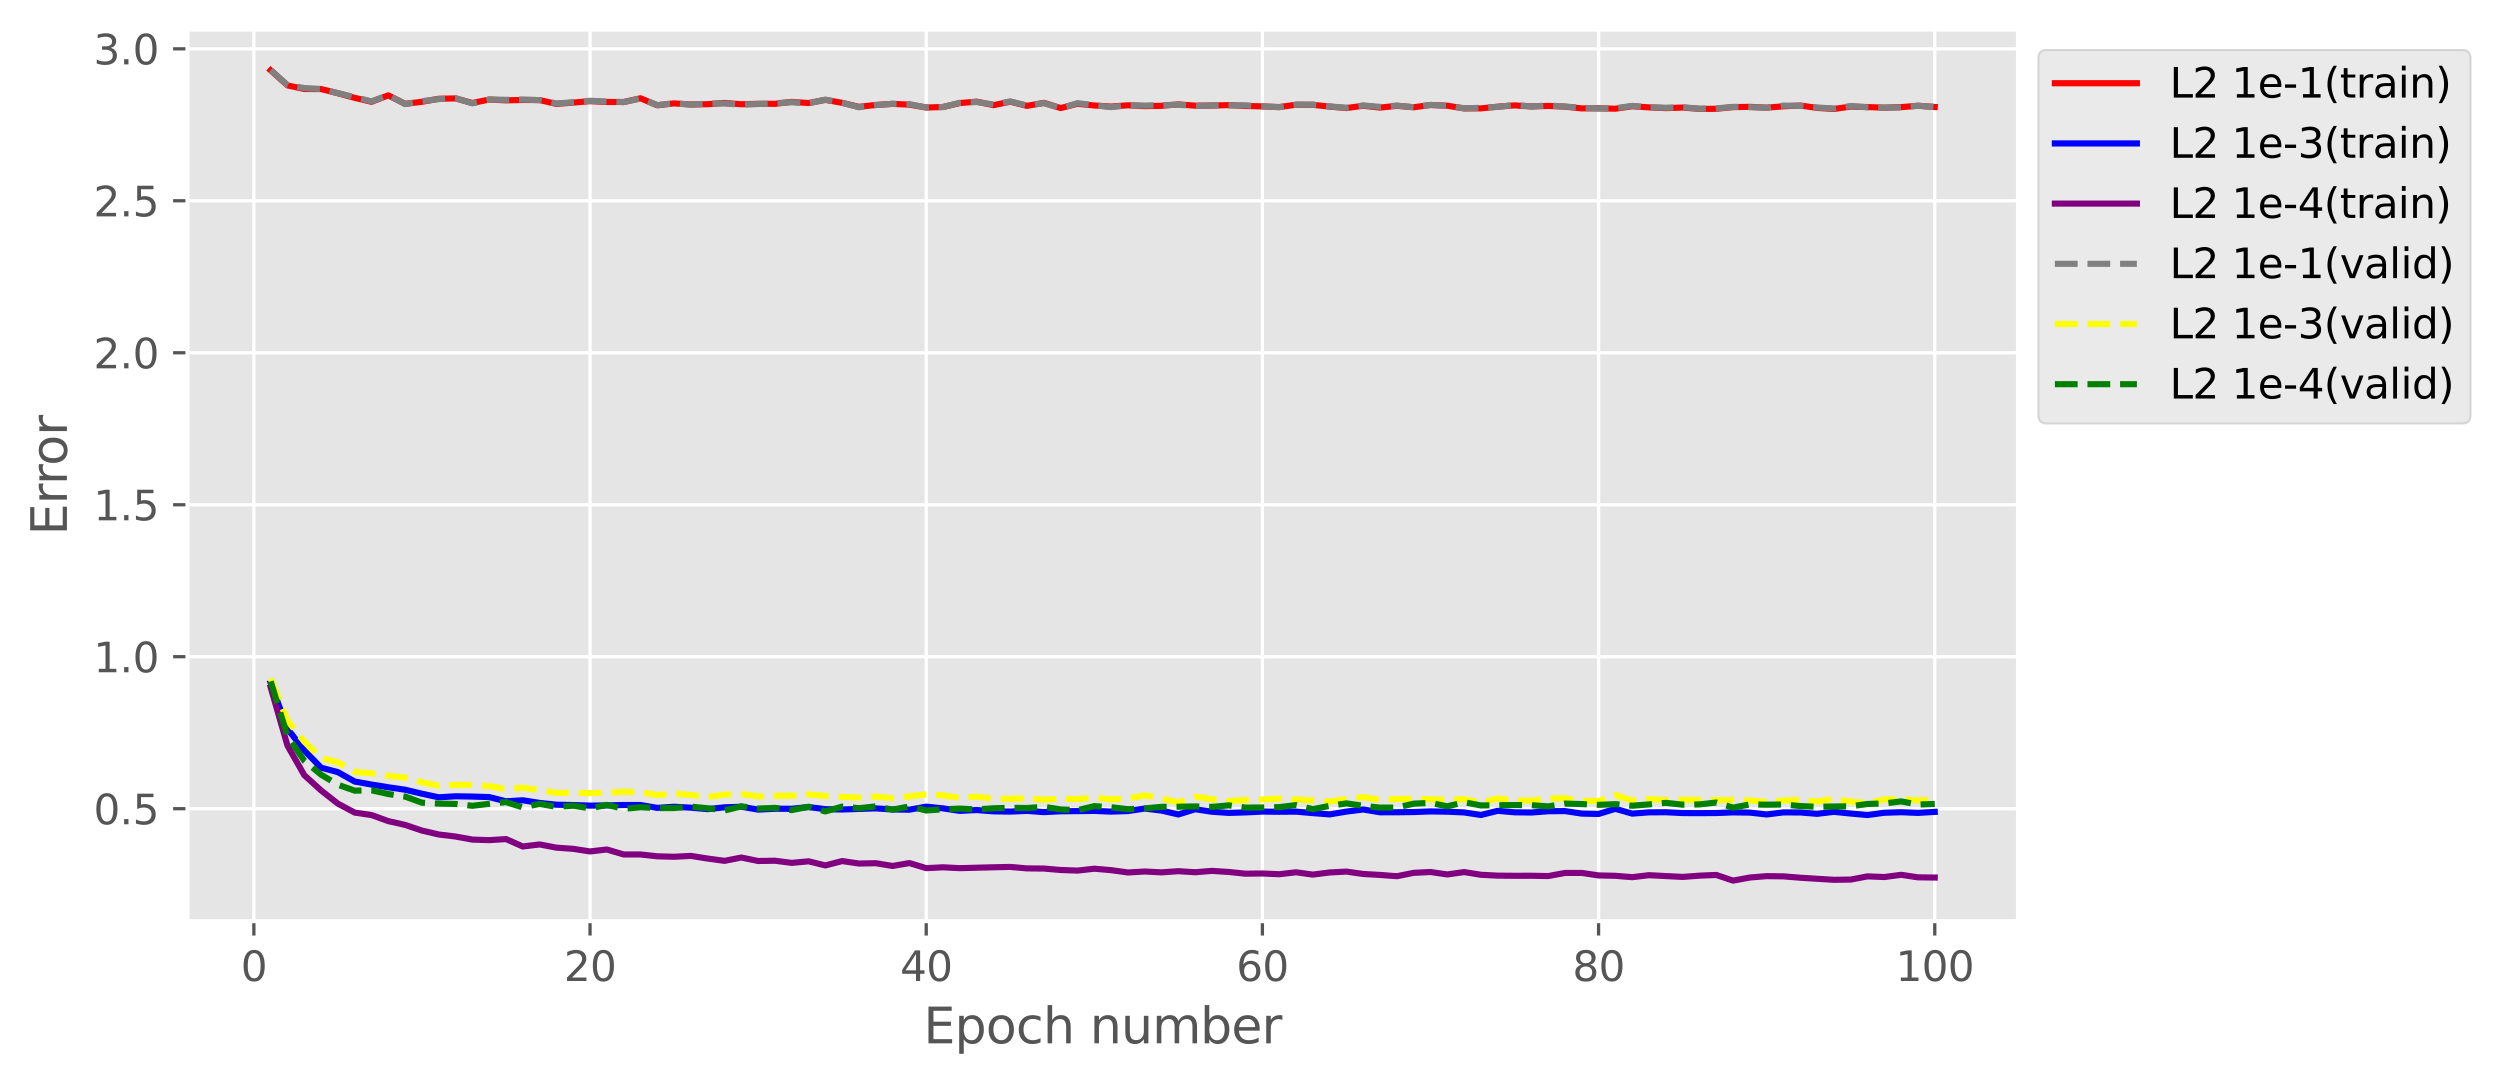 <?xml version="1.0" encoding="utf-8" standalone="no"?>
<!DOCTYPE svg PUBLIC "-//W3C//DTD SVG 1.1//EN"
  "http://www.w3.org/Graphics/SVG/1.1/DTD/svg11.dtd">
<svg height="264.132pt" version="1.1" viewBox="0 0 609.67 264.132" width="609.67pt" xmlns="http://www.w3.org/2000/svg" xmlns:xlink="http://www.w3.org/1999/xlink">
 <defs>
  <style type="text/css">*{stroke-linecap:butt;stroke-linejoin:round;}</style>
 </defs>
 <g id="figure_1">
  <g id="patch_1">
   <path d="M 0 264.132 
L 609.67 264.132 
L 609.67 0 
L 0 0 
z
" style="fill:#ffffff;"/>
  </g>
  <g id="axes_1">
   <g id="patch_2">
    <path d="M 45.717 224.64 
L 492.117 224.64 
L 492.117 7.2 
L 45.717 7.2 
z
" style="fill:#e5e5e5;"/>
   </g>
   <g id="matplotlib.axis_1">
    <g id="xtick_1">
     <g id="line2d_1">
      <path clip-path="url(#p7e1532735e)" d="M 61.909 224.64 
L 61.909 7.2 
" style="fill:none;stroke:#ffffff;stroke-linecap:square;stroke-width:0.8;"/>
     </g>
     <g id="line2d_2">
      <defs>
       <path d="M 0 0 
L 0 3.5 
" id="m0700eea926" style="stroke:#555555;stroke-width:0.8;"/>
      </defs>
      <g>
       <use style="fill:#555555;stroke:#555555;stroke-width:0.8;" x="61.909" xlink:href="#m0700eea926" y="224.64"/>
      </g>
     </g>
     <g id="text_1">
      <!-- 0 -->
      <g style="fill:#555555;" transform="translate(58.727 239.238)scale(0.1 -0.1)">
       <defs>
        <path d="M 2034 4250 
Q 1547 4250 1301 3770 
Q 1056 3291 1056 2328 
Q 1056 1369 1301 889 
Q 1547 409 2034 409 
Q 2525 409 2770 889 
Q 3016 1369 3016 2328 
Q 3016 3291 2770 3770 
Q 2525 4250 2034 4250 
z
M 2034 4750 
Q 2819 4750 3233 4129 
Q 3647 3509 3647 2328 
Q 3647 1150 3233 529 
Q 2819 -91 2034 -91 
Q 1250 -91 836 529 
Q 422 1150 422 2328 
Q 422 3509 836 4129 
Q 1250 4750 2034 4750 
z
" id="DejaVuSans-30" transform="scale(0.016)"/>
       </defs>
       <use xlink:href="#DejaVuSans-30"/>
      </g>
     </g>
    </g>
    <g id="xtick_2">
     <g id="line2d_3">
      <path clip-path="url(#p7e1532735e)" d="M 143.892 224.64 
L 143.892 7.2 
" style="fill:none;stroke:#ffffff;stroke-linecap:square;stroke-width:0.8;"/>
     </g>
     <g id="line2d_4">
      <g>
       <use style="fill:#555555;stroke:#555555;stroke-width:0.8;" x="143.892" xlink:href="#m0700eea926" y="224.64"/>
      </g>
     </g>
     <g id="text_2">
      <!-- 20 -->
      <g style="fill:#555555;" transform="translate(137.53 239.238)scale(0.1 -0.1)">
       <defs>
        <path d="M 1228 531 
L 3431 531 
L 3431 0 
L 469 0 
L 469 531 
Q 828 903 1448 1529 
Q 2069 2156 2228 2338 
Q 2531 2678 2651 2914 
Q 2772 3150 2772 3378 
Q 2772 3750 2511 3984 
Q 2250 4219 1831 4219 
Q 1534 4219 1204 4116 
Q 875 4013 500 3803 
L 500 4441 
Q 881 4594 1212 4672 
Q 1544 4750 1819 4750 
Q 2544 4750 2975 4387 
Q 3406 4025 3406 3419 
Q 3406 3131 3298 2873 
Q 3191 2616 2906 2266 
Q 2828 2175 2409 1742 
Q 1991 1309 1228 531 
z
" id="DejaVuSans-32" transform="scale(0.016)"/>
       </defs>
       <use xlink:href="#DejaVuSans-32"/>
       <use x="63.623" xlink:href="#DejaVuSans-30"/>
      </g>
     </g>
    </g>
    <g id="xtick_3">
     <g id="line2d_5">
      <path clip-path="url(#p7e1532735e)" d="M 225.876 224.64 
L 225.876 7.2 
" style="fill:none;stroke:#ffffff;stroke-linecap:square;stroke-width:0.8;"/>
     </g>
     <g id="line2d_6">
      <g>
       <use style="fill:#555555;stroke:#555555;stroke-width:0.8;" x="225.876" xlink:href="#m0700eea926" y="224.64"/>
      </g>
     </g>
     <g id="text_3">
      <!-- 40 -->
      <g style="fill:#555555;" transform="translate(219.513 239.238)scale(0.1 -0.1)">
       <defs>
        <path d="M 2419 4116 
L 825 1625 
L 2419 1625 
L 2419 4116 
z
M 2253 4666 
L 3047 4666 
L 3047 1625 
L 3713 1625 
L 3713 1100 
L 3047 1100 
L 3047 0 
L 2419 0 
L 2419 1100 
L 313 1100 
L 313 1709 
L 2253 4666 
z
" id="DejaVuSans-34" transform="scale(0.016)"/>
       </defs>
       <use xlink:href="#DejaVuSans-34"/>
       <use x="63.623" xlink:href="#DejaVuSans-30"/>
      </g>
     </g>
    </g>
    <g id="xtick_4">
     <g id="line2d_7">
      <path clip-path="url(#p7e1532735e)" d="M 307.859 224.64 
L 307.859 7.2 
" style="fill:none;stroke:#ffffff;stroke-linecap:square;stroke-width:0.8;"/>
     </g>
     <g id="line2d_8">
      <g>
       <use style="fill:#555555;stroke:#555555;stroke-width:0.8;" x="307.859" xlink:href="#m0700eea926" y="224.64"/>
      </g>
     </g>
     <g id="text_4">
      <!-- 60 -->
      <g style="fill:#555555;" transform="translate(301.497 239.238)scale(0.1 -0.1)">
       <defs>
        <path d="M 2113 2584 
Q 1688 2584 1439 2293 
Q 1191 2003 1191 1497 
Q 1191 994 1439 701 
Q 1688 409 2113 409 
Q 2538 409 2786 701 
Q 3034 994 3034 1497 
Q 3034 2003 2786 2293 
Q 2538 2584 2113 2584 
z
M 3366 4563 
L 3366 3988 
Q 3128 4100 2886 4159 
Q 2644 4219 2406 4219 
Q 1781 4219 1451 3797 
Q 1122 3375 1075 2522 
Q 1259 2794 1537 2939 
Q 1816 3084 2150 3084 
Q 2853 3084 3261 2657 
Q 3669 2231 3669 1497 
Q 3669 778 3244 343 
Q 2819 -91 2113 -91 
Q 1303 -91 875 529 
Q 447 1150 447 2328 
Q 447 3434 972 4092 
Q 1497 4750 2381 4750 
Q 2619 4750 2861 4703 
Q 3103 4656 3366 4563 
z
" id="DejaVuSans-36" transform="scale(0.016)"/>
       </defs>
       <use xlink:href="#DejaVuSans-36"/>
       <use x="63.623" xlink:href="#DejaVuSans-30"/>
      </g>
     </g>
    </g>
    <g id="xtick_5">
     <g id="line2d_9">
      <path clip-path="url(#p7e1532735e)" d="M 389.842 224.64 
L 389.842 7.2 
" style="fill:none;stroke:#ffffff;stroke-linecap:square;stroke-width:0.8;"/>
     </g>
     <g id="line2d_10">
      <g>
       <use style="fill:#555555;stroke:#555555;stroke-width:0.8;" x="389.842" xlink:href="#m0700eea926" y="224.64"/>
      </g>
     </g>
     <g id="text_5">
      <!-- 80 -->
      <g style="fill:#555555;" transform="translate(383.48 239.238)scale(0.1 -0.1)">
       <defs>
        <path d="M 2034 2216 
Q 1584 2216 1326 1975 
Q 1069 1734 1069 1313 
Q 1069 891 1326 650 
Q 1584 409 2034 409 
Q 2484 409 2743 651 
Q 3003 894 3003 1313 
Q 3003 1734 2745 1975 
Q 2488 2216 2034 2216 
z
M 1403 2484 
Q 997 2584 770 2862 
Q 544 3141 544 3541 
Q 544 4100 942 4425 
Q 1341 4750 2034 4750 
Q 2731 4750 3128 4425 
Q 3525 4100 3525 3541 
Q 3525 3141 3298 2862 
Q 3072 2584 2669 2484 
Q 3125 2378 3379 2068 
Q 3634 1759 3634 1313 
Q 3634 634 3220 271 
Q 2806 -91 2034 -91 
Q 1263 -91 848 271 
Q 434 634 434 1313 
Q 434 1759 690 2068 
Q 947 2378 1403 2484 
z
M 1172 3481 
Q 1172 3119 1398 2916 
Q 1625 2713 2034 2713 
Q 2441 2713 2670 2916 
Q 2900 3119 2900 3481 
Q 2900 3844 2670 4047 
Q 2441 4250 2034 4250 
Q 1625 4250 1398 4047 
Q 1172 3844 1172 3481 
z
" id="DejaVuSans-38" transform="scale(0.016)"/>
       </defs>
       <use xlink:href="#DejaVuSans-38"/>
       <use x="63.623" xlink:href="#DejaVuSans-30"/>
      </g>
     </g>
    </g>
    <g id="xtick_6">
     <g id="line2d_11">
      <path clip-path="url(#p7e1532735e)" d="M 471.826 224.64 
L 471.826 7.2 
" style="fill:none;stroke:#ffffff;stroke-linecap:square;stroke-width:0.8;"/>
     </g>
     <g id="line2d_12">
      <g>
       <use style="fill:#555555;stroke:#555555;stroke-width:0.8;" x="471.826" xlink:href="#m0700eea926" y="224.64"/>
      </g>
     </g>
     <g id="text_6">
      <!-- 100 -->
      <g style="fill:#555555;" transform="translate(462.282 239.238)scale(0.1 -0.1)">
       <defs>
        <path d="M 794 531 
L 1825 531 
L 1825 4091 
L 703 3866 
L 703 4441 
L 1819 4666 
L 2450 4666 
L 2450 531 
L 3481 531 
L 3481 0 
L 794 0 
L 794 531 
z
" id="DejaVuSans-31" transform="scale(0.016)"/>
       </defs>
       <use xlink:href="#DejaVuSans-31"/>
       <use x="63.623" xlink:href="#DejaVuSans-30"/>
       <use x="127.246" xlink:href="#DejaVuSans-30"/>
      </g>
     </g>
    </g>
    <g id="text_7">
     <!-- Epoch number -->
     <g style="fill:#555555;" transform="translate(225.22 254.436)scale(0.12 -0.12)">
      <defs>
       <path d="M 628 4666 
L 3578 4666 
L 3578 4134 
L 1259 4134 
L 1259 2753 
L 3481 2753 
L 3481 2222 
L 1259 2222 
L 1259 531 
L 3634 531 
L 3634 0 
L 628 0 
L 628 4666 
z
" id="DejaVuSans-45" transform="scale(0.016)"/>
       <path d="M 1159 525 
L 1159 -1331 
L 581 -1331 
L 581 3500 
L 1159 3500 
L 1159 2969 
Q 1341 3281 1617 3432 
Q 1894 3584 2278 3584 
Q 2916 3584 3314 3078 
Q 3713 2572 3713 1747 
Q 3713 922 3314 415 
Q 2916 -91 2278 -91 
Q 1894 -91 1617 61 
Q 1341 213 1159 525 
z
M 3116 1747 
Q 3116 2381 2855 2742 
Q 2594 3103 2138 3103 
Q 1681 3103 1420 2742 
Q 1159 2381 1159 1747 
Q 1159 1113 1420 752 
Q 1681 391 2138 391 
Q 2594 391 2855 752 
Q 3116 1113 3116 1747 
z
" id="DejaVuSans-70" transform="scale(0.016)"/>
       <path d="M 1959 3097 
Q 1497 3097 1228 2736 
Q 959 2375 959 1747 
Q 959 1119 1226 758 
Q 1494 397 1959 397 
Q 2419 397 2687 759 
Q 2956 1122 2956 1747 
Q 2956 2369 2687 2733 
Q 2419 3097 1959 3097 
z
M 1959 3584 
Q 2709 3584 3137 3096 
Q 3566 2609 3566 1747 
Q 3566 888 3137 398 
Q 2709 -91 1959 -91 
Q 1206 -91 779 398 
Q 353 888 353 1747 
Q 353 2609 779 3096 
Q 1206 3584 1959 3584 
z
" id="DejaVuSans-6f" transform="scale(0.016)"/>
       <path d="M 3122 3366 
L 3122 2828 
Q 2878 2963 2633 3030 
Q 2388 3097 2138 3097 
Q 1578 3097 1268 2742 
Q 959 2388 959 1747 
Q 959 1106 1268 751 
Q 1578 397 2138 397 
Q 2388 397 2633 464 
Q 2878 531 3122 666 
L 3122 134 
Q 2881 22 2623 -34 
Q 2366 -91 2075 -91 
Q 1284 -91 818 406 
Q 353 903 353 1747 
Q 353 2603 823 3093 
Q 1294 3584 2113 3584 
Q 2378 3584 2631 3529 
Q 2884 3475 3122 3366 
z
" id="DejaVuSans-63" transform="scale(0.016)"/>
       <path d="M 3513 2113 
L 3513 0 
L 2938 0 
L 2938 2094 
Q 2938 2591 2744 2837 
Q 2550 3084 2163 3084 
Q 1697 3084 1428 2787 
Q 1159 2491 1159 1978 
L 1159 0 
L 581 0 
L 581 4863 
L 1159 4863 
L 1159 2956 
Q 1366 3272 1645 3428 
Q 1925 3584 2291 3584 
Q 2894 3584 3203 3211 
Q 3513 2838 3513 2113 
z
" id="DejaVuSans-68" transform="scale(0.016)"/>
       <path id="DejaVuSans-20" transform="scale(0.016)"/>
       <path d="M 3513 2113 
L 3513 0 
L 2938 0 
L 2938 2094 
Q 2938 2591 2744 2837 
Q 2550 3084 2163 3084 
Q 1697 3084 1428 2787 
Q 1159 2491 1159 1978 
L 1159 0 
L 581 0 
L 581 3500 
L 1159 3500 
L 1159 2956 
Q 1366 3272 1645 3428 
Q 1925 3584 2291 3584 
Q 2894 3584 3203 3211 
Q 3513 2838 3513 2113 
z
" id="DejaVuSans-6e" transform="scale(0.016)"/>
       <path d="M 544 1381 
L 544 3500 
L 1119 3500 
L 1119 1403 
Q 1119 906 1312 657 
Q 1506 409 1894 409 
Q 2359 409 2629 706 
Q 2900 1003 2900 1516 
L 2900 3500 
L 3475 3500 
L 3475 0 
L 2900 0 
L 2900 538 
Q 2691 219 2414 64 
Q 2138 -91 1772 -91 
Q 1169 -91 856 284 
Q 544 659 544 1381 
z
M 1991 3584 
L 1991 3584 
z
" id="DejaVuSans-75" transform="scale(0.016)"/>
       <path d="M 3328 2828 
Q 3544 3216 3844 3400 
Q 4144 3584 4550 3584 
Q 5097 3584 5394 3201 
Q 5691 2819 5691 2113 
L 5691 0 
L 5113 0 
L 5113 2094 
Q 5113 2597 4934 2840 
Q 4756 3084 4391 3084 
Q 3944 3084 3684 2787 
Q 3425 2491 3425 1978 
L 3425 0 
L 2847 0 
L 2847 2094 
Q 2847 2600 2669 2842 
Q 2491 3084 2119 3084 
Q 1678 3084 1418 2786 
Q 1159 2488 1159 1978 
L 1159 0 
L 581 0 
L 581 3500 
L 1159 3500 
L 1159 2956 
Q 1356 3278 1631 3431 
Q 1906 3584 2284 3584 
Q 2666 3584 2933 3390 
Q 3200 3197 3328 2828 
z
" id="DejaVuSans-6d" transform="scale(0.016)"/>
       <path d="M 3116 1747 
Q 3116 2381 2855 2742 
Q 2594 3103 2138 3103 
Q 1681 3103 1420 2742 
Q 1159 2381 1159 1747 
Q 1159 1113 1420 752 
Q 1681 391 2138 391 
Q 2594 391 2855 752 
Q 3116 1113 3116 1747 
z
M 1159 2969 
Q 1341 3281 1617 3432 
Q 1894 3584 2278 3584 
Q 2916 3584 3314 3078 
Q 3713 2572 3713 1747 
Q 3713 922 3314 415 
Q 2916 -91 2278 -91 
Q 1894 -91 1617 61 
Q 1341 213 1159 525 
L 1159 0 
L 581 0 
L 581 4863 
L 1159 4863 
L 1159 2969 
z
" id="DejaVuSans-62" transform="scale(0.016)"/>
       <path d="M 3597 1894 
L 3597 1613 
L 953 1613 
Q 991 1019 1311 708 
Q 1631 397 2203 397 
Q 2534 397 2845 478 
Q 3156 559 3463 722 
L 3463 178 
Q 3153 47 2828 -22 
Q 2503 -91 2169 -91 
Q 1331 -91 842 396 
Q 353 884 353 1716 
Q 353 2575 817 3079 
Q 1281 3584 2069 3584 
Q 2775 3584 3186 3129 
Q 3597 2675 3597 1894 
z
M 3022 2063 
Q 3016 2534 2758 2815 
Q 2500 3097 2075 3097 
Q 1594 3097 1305 2825 
Q 1016 2553 972 2059 
L 3022 2063 
z
" id="DejaVuSans-65" transform="scale(0.016)"/>
       <path d="M 2631 2963 
Q 2534 3019 2420 3045 
Q 2306 3072 2169 3072 
Q 1681 3072 1420 2755 
Q 1159 2438 1159 1844 
L 1159 0 
L 581 0 
L 581 3500 
L 1159 3500 
L 1159 2956 
Q 1341 3275 1631 3429 
Q 1922 3584 2338 3584 
Q 2397 3584 2469 3576 
Q 2541 3569 2628 3553 
L 2631 2963 
z
" id="DejaVuSans-72" transform="scale(0.016)"/>
      </defs>
      <use xlink:href="#DejaVuSans-45"/>
      <use x="63.184" xlink:href="#DejaVuSans-70"/>
      <use x="126.66" xlink:href="#DejaVuSans-6f"/>
      <use x="187.842" xlink:href="#DejaVuSans-63"/>
      <use x="242.822" xlink:href="#DejaVuSans-68"/>
      <use x="306.201" xlink:href="#DejaVuSans-20"/>
      <use x="337.988" xlink:href="#DejaVuSans-6e"/>
      <use x="401.367" xlink:href="#DejaVuSans-75"/>
      <use x="464.746" xlink:href="#DejaVuSans-6d"/>
      <use x="562.158" xlink:href="#DejaVuSans-62"/>
      <use x="625.635" xlink:href="#DejaVuSans-65"/>
      <use x="687.158" xlink:href="#DejaVuSans-72"/>
     </g>
    </g>
   </g>
   <g id="matplotlib.axis_2">
    <g id="ytick_1">
     <g id="line2d_13">
      <path clip-path="url(#p7e1532735e)" d="M 45.717 197.214 
L 492.117 197.214 
" style="fill:none;stroke:#ffffff;stroke-linecap:square;stroke-width:0.8;"/>
     </g>
     <g id="line2d_14">
      <defs>
       <path d="M 0 0 
L -3.5 0 
" id="m914eeb95ef" style="stroke:#555555;stroke-width:0.8;"/>
      </defs>
      <g>
       <use style="fill:#555555;stroke:#555555;stroke-width:0.8;" x="45.717" xlink:href="#m914eeb95ef" y="197.214"/>
      </g>
     </g>
     <g id="text_8">
      <!-- 0.5 -->
      <g style="fill:#555555;" transform="translate(22.814 201.014)scale(0.1 -0.1)">
       <defs>
        <path d="M 684 794 
L 1344 794 
L 1344 0 
L 684 0 
L 684 794 
z
" id="DejaVuSans-2e" transform="scale(0.016)"/>
        <path d="M 691 4666 
L 3169 4666 
L 3169 4134 
L 1269 4134 
L 1269 2991 
Q 1406 3038 1543 3061 
Q 1681 3084 1819 3084 
Q 2600 3084 3056 2656 
Q 3513 2228 3513 1497 
Q 3513 744 3044 326 
Q 2575 -91 1722 -91 
Q 1428 -91 1123 -41 
Q 819 9 494 109 
L 494 744 
Q 775 591 1075 516 
Q 1375 441 1709 441 
Q 2250 441 2565 725 
Q 2881 1009 2881 1497 
Q 2881 1984 2565 2268 
Q 2250 2553 1709 2553 
Q 1456 2553 1204 2497 
Q 953 2441 691 2322 
L 691 4666 
z
" id="DejaVuSans-35" transform="scale(0.016)"/>
       </defs>
       <use xlink:href="#DejaVuSans-30"/>
       <use x="63.623" xlink:href="#DejaVuSans-2e"/>
       <use x="95.41" xlink:href="#DejaVuSans-35"/>
      </g>
     </g>
    </g>
    <g id="ytick_2">
     <g id="line2d_15">
      <path clip-path="url(#p7e1532735e)" d="M 45.717 160.152 
L 492.117 160.152 
" style="fill:none;stroke:#ffffff;stroke-linecap:square;stroke-width:0.8;"/>
     </g>
     <g id="line2d_16">
      <g>
       <use style="fill:#555555;stroke:#555555;stroke-width:0.8;" x="45.717" xlink:href="#m914eeb95ef" y="160.152"/>
      </g>
     </g>
     <g id="text_9">
      <!-- 1.0 -->
      <g style="fill:#555555;" transform="translate(22.814 163.951)scale(0.1 -0.1)">
       <use xlink:href="#DejaVuSans-31"/>
       <use x="63.623" xlink:href="#DejaVuSans-2e"/>
       <use x="95.41" xlink:href="#DejaVuSans-30"/>
      </g>
     </g>
    </g>
    <g id="ytick_3">
     <g id="line2d_17">
      <path clip-path="url(#p7e1532735e)" d="M 45.717 123.09 
L 492.117 123.09 
" style="fill:none;stroke:#ffffff;stroke-linecap:square;stroke-width:0.8;"/>
     </g>
     <g id="line2d_18">
      <g>
       <use style="fill:#555555;stroke:#555555;stroke-width:0.8;" x="45.717" xlink:href="#m914eeb95ef" y="123.09"/>
      </g>
     </g>
     <g id="text_10">
      <!-- 1.5 -->
      <g style="fill:#555555;" transform="translate(22.814 126.889)scale(0.1 -0.1)">
       <use xlink:href="#DejaVuSans-31"/>
       <use x="63.623" xlink:href="#DejaVuSans-2e"/>
       <use x="95.41" xlink:href="#DejaVuSans-35"/>
      </g>
     </g>
    </g>
    <g id="ytick_4">
     <g id="line2d_19">
      <path clip-path="url(#p7e1532735e)" d="M 45.717 86.028 
L 492.117 86.028 
" style="fill:none;stroke:#ffffff;stroke-linecap:square;stroke-width:0.8;"/>
     </g>
     <g id="line2d_20">
      <g>
       <use style="fill:#555555;stroke:#555555;stroke-width:0.8;" x="45.717" xlink:href="#m914eeb95ef" y="86.028"/>
      </g>
     </g>
     <g id="text_11">
      <!-- 2.0 -->
      <g style="fill:#555555;" transform="translate(22.814 89.827)scale(0.1 -0.1)">
       <use xlink:href="#DejaVuSans-32"/>
       <use x="63.623" xlink:href="#DejaVuSans-2e"/>
       <use x="95.41" xlink:href="#DejaVuSans-30"/>
      </g>
     </g>
    </g>
    <g id="ytick_5">
     <g id="line2d_21">
      <path clip-path="url(#p7e1532735e)" d="M 45.717 48.966 
L 492.117 48.966 
" style="fill:none;stroke:#ffffff;stroke-linecap:square;stroke-width:0.8;"/>
     </g>
     <g id="line2d_22">
      <g>
       <use style="fill:#555555;stroke:#555555;stroke-width:0.8;" x="45.717" xlink:href="#m914eeb95ef" y="48.966"/>
      </g>
     </g>
     <g id="text_12">
      <!-- 2.5 -->
      <g style="fill:#555555;" transform="translate(22.814 52.765)scale(0.1 -0.1)">
       <use xlink:href="#DejaVuSans-32"/>
       <use x="63.623" xlink:href="#DejaVuSans-2e"/>
       <use x="95.41" xlink:href="#DejaVuSans-35"/>
      </g>
     </g>
    </g>
    <g id="ytick_6">
     <g id="line2d_23">
      <path clip-path="url(#p7e1532735e)" d="M 45.717 11.904 
L 492.117 11.904 
" style="fill:none;stroke:#ffffff;stroke-linecap:square;stroke-width:0.8;"/>
     </g>
     <g id="line2d_24">
      <g>
       <use style="fill:#555555;stroke:#555555;stroke-width:0.8;" x="45.717" xlink:href="#m914eeb95ef" y="11.904"/>
      </g>
     </g>
     <g id="text_13">
      <!-- 3.0 -->
      <g style="fill:#555555;" transform="translate(22.814 15.703)scale(0.1 -0.1)">
       <defs>
        <path d="M 2597 2516 
Q 3050 2419 3304 2112 
Q 3559 1806 3559 1356 
Q 3559 666 3084 287 
Q 2609 -91 1734 -91 
Q 1441 -91 1130 -33 
Q 819 25 488 141 
L 488 750 
Q 750 597 1062 519 
Q 1375 441 1716 441 
Q 2309 441 2620 675 
Q 2931 909 2931 1356 
Q 2931 1769 2642 2001 
Q 2353 2234 1838 2234 
L 1294 2234 
L 1294 2753 
L 1863 2753 
Q 2328 2753 2575 2939 
Q 2822 3125 2822 3475 
Q 2822 3834 2567 4026 
Q 2313 4219 1838 4219 
Q 1578 4219 1281 4162 
Q 984 4106 628 3988 
L 628 4550 
Q 988 4650 1302 4700 
Q 1616 4750 1894 4750 
Q 2613 4750 3031 4423 
Q 3450 4097 3450 3541 
Q 3450 3153 3228 2886 
Q 3006 2619 2597 2516 
z
" id="DejaVuSans-33" transform="scale(0.016)"/>
       </defs>
       <use xlink:href="#DejaVuSans-33"/>
       <use x="63.623" xlink:href="#DejaVuSans-2e"/>
       <use x="95.41" xlink:href="#DejaVuSans-30"/>
      </g>
     </g>
    </g>
    <g id="text_14">
     <!-- Error -->
     <g style="fill:#555555;" transform="translate(16.318 130.542)rotate(-90)scale(0.12 -0.12)">
      <use xlink:href="#DejaVuSans-45"/>
      <use x="63.184" xlink:href="#DejaVuSans-72"/>
      <use x="102.547" xlink:href="#DejaVuSans-72"/>
      <use x="141.41" xlink:href="#DejaVuSans-6f"/>
      <use x="202.592" xlink:href="#DejaVuSans-72"/>
     </g>
    </g>
   </g>
   <g id="line2d_25">
    <path clip-path="url(#p7e1532735e)" d="M 66.008 17.147 
L 70.107 20.827 
L 74.206 21.708 
L 78.305 21.714 
L 82.404 22.745 
L 86.504 23.866 
L 90.603 24.826 
L 94.702 23.255 
L 98.801 25.326 
L 102.9 24.828 
L 107 24.086 
L 111.099 24 
L 115.198 25.12 
L 119.297 24.273 
L 123.396 24.472 
L 127.495 24.382 
L 131.595 24.401 
L 135.694 25.346 
L 139.793 25.015 
L 143.892 24.672 
L 147.991 24.864 
L 152.09 24.882 
L 156.19 23.963 
L 160.289 25.681 
L 164.388 25.211 
L 168.487 25.472 
L 172.586 25.416 
L 176.685 25.101 
L 180.785 25.427 
L 184.884 25.316 
L 188.983 25.32 
L 193.082 24.844 
L 197.181 25.128 
L 201.281 24.351 
L 205.38 25.083 
L 209.479 26.056 
L 213.578 25.595 
L 217.677 25.336 
L 221.776 25.518 
L 225.876 26.228 
L 229.975 26.092 
L 234.074 25.141 
L 238.173 24.78 
L 242.272 25.648 
L 246.371 24.803 
L 250.471 25.815 
L 254.57 25.077 
L 258.669 26.354 
L 262.768 25.308 
L 266.867 25.726 
L 270.966 25.983 
L 275.066 25.678 
L 279.165 25.882 
L 283.264 25.801 
L 287.363 25.453 
L 291.462 25.767 
L 295.562 25.741 
L 299.661 25.635 
L 303.76 25.838 
L 307.859 25.952 
L 311.958 26.116 
L 316.057 25.541 
L 320.157 25.561 
L 324.256 26.001 
L 328.355 26.354 
L 332.454 25.792 
L 336.553 26.242 
L 340.652 25.804 
L 344.752 26.158 
L 348.851 25.602 
L 352.95 25.781 
L 357.049 26.44 
L 361.148 26.43 
L 365.247 26.016 
L 369.347 25.702 
L 373.446 25.963 
L 377.545 25.83 
L 381.644 26.009 
L 385.743 26.434 
L 389.842 26.408 
L 393.942 26.508 
L 398.041 25.912 
L 402.14 26.188 
L 406.239 26.368 
L 410.338 26.228 
L 414.438 26.555 
L 418.537 26.535 
L 422.636 26.123 
L 426.735 26.059 
L 430.834 26.263 
L 434.933 25.924 
L 439.033 25.733 
L 443.132 26.314 
L 447.231 26.578 
L 451.33 25.993 
L 455.429 26.114 
L 459.528 26.264 
L 463.628 26.13 
L 467.727 25.788 
L 471.826 26.095 
" style="fill:none;stroke:#ff0000;stroke-linecap:square;stroke-width:1.5;"/>
   </g>
   <g id="line2d_26">
    <path clip-path="url(#p7e1532735e)" d="M 66.008 166.536 
L 70.107 177.734 
L 74.206 183 
L 78.305 187.218 
L 82.404 188.302 
L 86.504 190.602 
L 90.603 191.33 
L 94.702 191.993 
L 98.801 192.59 
L 102.9 193.567 
L 107 194.439 
L 111.099 194.189 
L 115.198 194.255 
L 119.297 194.384 
L 123.396 195.413 
L 127.495 195.163 
L 131.595 195.805 
L 135.694 196.243 
L 139.793 196.326 
L 143.892 196.462 
L 147.991 196.415 
L 152.09 196.316 
L 156.19 196.318 
L 160.289 197.016 
L 164.388 196.74 
L 168.487 196.967 
L 172.586 197.323 
L 176.685 196.879 
L 180.785 196.741 
L 184.884 197.438 
L 188.983 197.23 
L 193.082 197.232 
L 197.181 196.817 
L 201.281 197.329 
L 205.38 197.413 
L 209.479 197.273 
L 213.578 197.135 
L 217.677 197.407 
L 221.776 197.455 
L 225.876 196.713 
L 229.975 197.135 
L 234.074 197.745 
L 238.173 197.542 
L 242.272 197.863 
L 246.371 197.92 
L 250.471 197.75 
L 254.57 198.049 
L 258.669 197.84 
L 262.768 197.808 
L 266.867 197.757 
L 270.966 197.919 
L 275.066 197.795 
L 279.165 197.176 
L 283.264 197.68 
L 287.363 198.618 
L 291.462 197.347 
L 295.562 197.957 
L 299.661 198.239 
L 303.76 198.119 
L 307.859 197.92 
L 311.958 197.964 
L 316.057 197.929 
L 320.157 198.289 
L 324.256 198.605 
L 328.355 197.922 
L 332.454 197.407 
L 336.553 198.094 
L 340.652 198.084 
L 344.752 198.031 
L 348.851 197.88 
L 352.95 197.941 
L 357.049 198.127 
L 361.148 198.751 
L 365.247 197.734 
L 369.347 198.095 
L 373.446 198.146 
L 377.545 197.836 
L 381.644 197.796 
L 385.743 198.409 
L 389.842 198.498 
L 393.942 197.245 
L 398.041 198.415 
L 402.14 198.107 
L 406.239 198.079 
L 410.338 198.282 
L 414.438 198.299 
L 418.537 198.272 
L 422.636 198.113 
L 426.735 198.167 
L 430.834 198.624 
L 434.933 198.115 
L 439.033 198.133 
L 443.132 198.465 
L 447.231 197.983 
L 451.33 198.398 
L 455.429 198.763 
L 459.528 198.204 
L 463.628 198.074 
L 467.727 198.24 
L 471.826 197.993 
" style="fill:none;stroke:#0000ff;stroke-linecap:square;stroke-width:1.5;"/>
   </g>
   <g id="line2d_27">
    <path clip-path="url(#p7e1532735e)" d="M 66.008 167.611 
L 70.107 181.834 
L 74.206 189.044 
L 78.305 192.765 
L 82.404 195.986 
L 86.504 198.171 
L 90.603 198.77 
L 94.702 200.248 
L 98.801 201.172 
L 102.9 202.553 
L 107 203.507 
L 111.099 204.003 
L 115.198 204.749 
L 119.297 204.885 
L 123.396 204.621 
L 127.495 206.432 
L 131.595 205.931 
L 135.694 206.714 
L 139.793 207.006 
L 143.892 207.638 
L 147.991 207.164 
L 152.09 208.373 
L 156.19 208.377 
L 160.289 208.825 
L 164.388 208.937 
L 168.487 208.729 
L 172.586 209.374 
L 176.685 209.932 
L 180.785 209.125 
L 184.884 209.969 
L 188.983 209.905 
L 193.082 210.43 
L 197.181 210.046 
L 201.281 211.052 
L 205.38 209.982 
L 209.479 210.59 
L 213.578 210.509 
L 217.677 211.182 
L 221.776 210.473 
L 225.876 211.715 
L 229.975 211.507 
L 234.074 211.717 
L 238.173 211.607 
L 242.272 211.502 
L 246.371 211.416 
L 250.471 211.774 
L 254.57 211.811 
L 258.669 212.163 
L 262.768 212.311 
L 266.867 211.848 
L 270.966 212.203 
L 275.066 212.767 
L 279.165 212.535 
L 283.264 212.742 
L 287.363 212.455 
L 291.462 212.711 
L 295.562 212.383 
L 299.661 212.646 
L 303.76 213.067 
L 307.859 213.013 
L 311.958 213.195 
L 316.057 212.722 
L 320.157 213.286 
L 324.256 212.767 
L 328.355 212.553 
L 332.454 213.134 
L 336.553 213.368 
L 340.652 213.682 
L 344.752 212.86 
L 348.851 212.654 
L 352.95 213.25 
L 357.049 212.669 
L 361.148 213.33 
L 365.247 213.543 
L 369.347 213.577 
L 373.446 213.568 
L 377.545 213.645 
L 381.644 212.887 
L 385.743 212.876 
L 389.842 213.487 
L 393.942 213.583 
L 398.041 213.91 
L 402.14 213.43 
L 406.239 213.646 
L 410.338 213.851 
L 414.438 213.546 
L 418.537 213.371 
L 422.636 214.756 
L 426.735 213.997 
L 430.834 213.662 
L 434.933 213.716 
L 439.033 214.048 
L 443.132 214.308 
L 447.231 214.556 
L 451.33 214.5 
L 455.429 213.717 
L 459.528 213.882 
L 463.628 213.339 
L 467.727 213.952 
L 471.826 214.004 
" style="fill:none;stroke:#800080;stroke-linecap:square;stroke-width:1.5;"/>
   </g>
   <g id="line2d_28">
    <path clip-path="url(#p7e1532735e)" d="M 66.008 17.084 
L 70.107 20.784 
L 74.206 21.477 
L 78.305 21.718 
L 82.404 22.711 
L 86.504 23.702 
L 90.603 24.715 
L 94.702 23.22 
L 98.801 25.378 
L 102.9 24.678 
L 107 24.167 
L 111.099 23.954 
L 115.198 25.205 
L 119.297 24.277 
L 123.396 24.339 
L 127.495 24.272 
L 131.595 24.433 
L 135.694 25.235 
L 139.793 24.942 
L 143.892 24.583 
L 147.991 24.764 
L 152.09 24.889 
L 156.19 24.039 
L 160.289 25.63 
L 164.388 25.194 
L 168.487 25.523 
L 172.586 25.264 
L 176.685 25.23 
L 180.785 25.529 
L 184.884 25.367 
L 188.983 25.191 
L 193.082 24.923 
L 197.181 25.186 
L 201.281 24.304 
L 205.38 25.071 
L 209.479 26.151 
L 213.578 25.632 
L 217.677 25.298 
L 221.776 25.405 
L 225.876 26.202 
L 229.975 26.099 
L 234.074 25.075 
L 238.173 24.872 
L 242.272 25.488 
L 246.371 24.738 
L 250.471 25.737 
L 254.57 25.149 
L 258.669 26.395 
L 262.768 25.154 
L 266.867 25.661 
L 270.966 26.123 
L 275.066 25.685 
L 279.165 25.739 
L 283.264 25.65 
L 287.363 25.535 
L 291.462 25.853 
L 295.562 25.717 
L 299.661 25.711 
L 303.76 25.686 
L 307.859 25.944 
L 311.958 26.13 
L 316.057 25.533 
L 320.157 25.513 
L 324.256 25.954 
L 328.355 26.283 
L 332.454 25.72 
L 336.553 26.058 
L 340.652 25.756 
L 344.752 26.146 
L 348.851 25.581 
L 352.95 25.81 
L 357.049 26.416 
L 361.148 26.29 
L 365.247 26.073 
L 369.347 25.591 
L 373.446 25.973 
L 377.545 25.711 
L 381.644 25.984 
L 385.743 26.281 
L 389.842 26.455 
L 393.942 26.391 
L 398.041 25.818 
L 402.14 26.178 
L 406.239 26.274 
L 410.338 26.154 
L 414.438 26.503 
L 418.537 26.445 
L 422.636 26.056 
L 426.735 26.135 
L 430.834 26.27 
L 434.933 25.749 
L 439.033 25.828 
L 443.132 26.212 
L 447.231 26.457 
L 451.33 25.858 
L 455.429 26.172 
L 459.528 26.256 
L 463.628 26.185 
L 467.727 25.796 
L 471.826 26.06 
" style="fill:none;stroke:#808080;stroke-dasharray:5.55,2.4;stroke-dashoffset:0;stroke-width:1.5;"/>
   </g>
   <g id="line2d_29">
    <path clip-path="url(#p7e1532735e)" d="M 66.008 165.494 
L 70.107 175.767 
L 74.206 180.877 
L 78.305 184.86 
L 82.404 185.917 
L 86.504 188.231 
L 90.603 188.595 
L 94.702 189.197 
L 98.801 189.625 
L 102.9 190.761 
L 107 191.625 
L 111.099 191.4 
L 115.198 191.393 
L 119.297 191.698 
L 123.396 192.436 
L 127.495 192.081 
L 131.595 192.694 
L 135.694 193.347 
L 139.793 193.342 
L 143.892 193.408 
L 147.991 193.323 
L 152.09 193.086 
L 156.19 193.187 
L 160.289 193.876 
L 164.388 193.535 
L 168.487 193.862 
L 172.586 194.37 
L 176.685 193.782 
L 180.785 193.618 
L 184.884 194.222 
L 188.983 194.075 
L 193.082 194.043 
L 197.181 193.705 
L 201.281 194.123 
L 205.38 194.329 
L 209.479 194.516 
L 213.578 194.248 
L 217.677 194.638 
L 221.776 194.206 
L 225.876 193.708 
L 229.975 193.967 
L 234.074 194.578 
L 238.173 194.264 
L 242.272 194.802 
L 246.371 194.769 
L 250.471 194.665 
L 254.57 195.025 
L 258.669 194.788 
L 262.768 194.88 
L 266.867 194.454 
L 270.966 194.932 
L 275.066 194.752 
L 279.165 193.952 
L 283.264 194.716 
L 287.363 195.693 
L 291.462 194.254 
L 295.562 194.903 
L 299.661 195.333 
L 303.76 195.092 
L 307.859 194.959 
L 311.958 194.749 
L 316.057 194.975 
L 320.157 195.214 
L 324.256 195.458 
L 328.355 194.866 
L 332.454 194.38 
L 336.553 195.078 
L 340.652 194.85 
L 344.752 194.79 
L 348.851 194.919 
L 352.95 195.023 
L 357.049 194.89 
L 361.148 195.737 
L 365.247 194.705 
L 369.347 195.209 
L 373.446 195.227 
L 377.545 194.723 
L 381.644 194.66 
L 385.743 195.286 
L 389.842 195.353 
L 393.942 193.866 
L 398.041 195.262 
L 402.14 194.87 
L 406.239 195.121 
L 410.338 195.037 
L 414.438 195.073 
L 418.537 195.126 
L 422.636 195.051 
L 426.735 195.191 
L 430.834 195.565 
L 434.933 195.236 
L 439.033 195.012 
L 443.132 195.479 
L 447.231 194.778 
L 451.33 195.483 
L 455.429 195.856 
L 459.528 194.958 
L 463.628 194.914 
L 467.727 195.156 
L 471.826 195.051 
" style="fill:none;stroke:#ffff00;stroke-dasharray:5.55,2.4;stroke-dashoffset:0;stroke-width:1.5;"/>
   </g>
   <g id="line2d_30">
    <path clip-path="url(#p7e1532735e)" d="M 66.008 166.154 
L 70.107 179.492 
L 74.206 185.522 
L 78.305 188.926 
L 82.404 191.366 
L 86.504 192.82 
L 90.603 192.723 
L 94.702 193.64 
L 98.801 194.267 
L 102.9 195.745 
L 107 195.974 
L 111.099 196.052 
L 115.198 196.506 
L 119.297 196.028 
L 123.396 195.599 
L 127.495 196.901 
L 131.595 196.032 
L 135.694 196.778 
L 139.793 196.47 
L 143.892 197.157 
L 147.991 196.286 
L 152.09 197.263 
L 156.19 196.859 
L 160.289 197.081 
L 164.388 197.054 
L 168.487 196.709 
L 172.586 197.11 
L 176.685 197.658 
L 180.785 196.648 
L 184.884 197.174 
L 188.983 197.02 
L 193.082 197.563 
L 197.181 196.735 
L 201.281 197.882 
L 205.38 196.7 
L 209.479 197.092 
L 213.578 196.65 
L 217.677 197.441 
L 221.776 196.667 
L 225.876 197.647 
L 229.975 197.357 
L 234.074 197.195 
L 238.173 197.393 
L 242.272 197.114 
L 246.371 196.993 
L 250.471 197.048 
L 254.57 196.759 
L 258.669 197.391 
L 262.768 197.575 
L 266.867 196.593 
L 270.966 196.86 
L 275.066 197.336 
L 279.165 197.135 
L 283.264 196.763 
L 287.363 196.734 
L 291.462 196.666 
L 295.562 196.776 
L 299.661 196.403 
L 303.76 196.949 
L 307.859 196.924 
L 311.958 196.837 
L 316.057 196.338 
L 320.157 197.332 
L 324.256 196.518 
L 328.355 195.919 
L 332.454 196.514 
L 336.553 196.95 
L 340.652 196.947 
L 344.752 195.985 
L 348.851 195.803 
L 352.95 196.638 
L 357.049 195.638 
L 361.148 196.423 
L 365.247 196.367 
L 369.347 196.328 
L 373.446 196.356 
L 377.545 196.658 
L 381.644 195.968 
L 385.743 196.085 
L 389.842 196.273 
L 393.942 196.109 
L 398.041 196.496 
L 402.14 196.164 
L 406.239 195.786 
L 410.338 196.236 
L 414.438 196.169 
L 418.537 195.706 
L 422.636 196.953 
L 426.735 196.177 
L 430.834 196.241 
L 434.933 196.184 
L 439.033 196.579 
L 443.132 196.748 
L 447.231 196.68 
L 451.33 196.627 
L 455.429 196.062 
L 459.528 195.934 
L 463.628 195.439 
L 467.727 196.206 
L 471.826 196.05 
" style="fill:none;stroke:#008000;stroke-dasharray:5.55,2.4;stroke-dashoffset:0;stroke-width:1.5;"/>
   </g>
   <g id="patch_3">
    <path d="M 45.717 224.64 
L 45.717 7.2 
" style="fill:none;stroke:#ffffff;stroke-linecap:square;stroke-linejoin:miter;"/>
   </g>
   <g id="patch_4">
    <path d="M 492.117 224.64 
L 492.117 7.2 
" style="fill:none;stroke:#ffffff;stroke-linecap:square;stroke-linejoin:miter;"/>
   </g>
   <g id="patch_5">
    <path d="M 45.717 224.64 
L 492.117 224.64 
" style="fill:none;stroke:#ffffff;stroke-linecap:square;stroke-linejoin:miter;"/>
   </g>
   <g id="patch_6">
    <path d="M 45.717 7.2 
L 492.117 7.2 
" style="fill:none;stroke:#ffffff;stroke-linecap:square;stroke-linejoin:miter;"/>
   </g>
   <g id="legend_1">
    <g id="patch_7">
     <path d="M 499.117 103.269 
L 600.47 103.269 
Q 602.47 103.269 602.47 101.269 
L 602.47 14.2 
Q 602.47 12.2 600.47 12.2 
L 499.117 12.2 
Q 497.117 12.2 497.117 14.2 
L 497.117 101.269 
Q 497.117 103.269 499.117 103.269 
z
" style="fill:#e5e5e5;opacity:0.8;stroke:#cccccc;stroke-linejoin:miter;stroke-width:0.5;"/>
    </g>
    <g id="line2d_31">
     <path d="M 501.117 20.298 
L 521.117 20.298 
" style="fill:none;stroke:#ff0000;stroke-linecap:square;stroke-width:1.5;"/>
    </g>
    <g id="line2d_32"/>
    <g id="text_15">
     <!-- L2 1e-1(train) -->
     <g transform="translate(529.117 23.798)scale(0.1 -0.1)">
      <defs>
       <path d="M 628 4666 
L 1259 4666 
L 1259 531 
L 3531 531 
L 3531 0 
L 628 0 
L 628 4666 
z
" id="DejaVuSans-4c" transform="scale(0.016)"/>
       <path d="M 313 2009 
L 1997 2009 
L 1997 1497 
L 313 1497 
L 313 2009 
z
" id="DejaVuSans-2d" transform="scale(0.016)"/>
       <path d="M 1984 4856 
Q 1566 4138 1362 3434 
Q 1159 2731 1159 2009 
Q 1159 1288 1364 580 
Q 1569 -128 1984 -844 
L 1484 -844 
Q 1016 -109 783 600 
Q 550 1309 550 2009 
Q 550 2706 781 3412 
Q 1013 4119 1484 4856 
L 1984 4856 
z
" id="DejaVuSans-28" transform="scale(0.016)"/>
       <path d="M 1172 4494 
L 1172 3500 
L 2356 3500 
L 2356 3053 
L 1172 3053 
L 1172 1153 
Q 1172 725 1289 603 
Q 1406 481 1766 481 
L 2356 481 
L 2356 0 
L 1766 0 
Q 1100 0 847 248 
Q 594 497 594 1153 
L 594 3053 
L 172 3053 
L 172 3500 
L 594 3500 
L 594 4494 
L 1172 4494 
z
" id="DejaVuSans-74" transform="scale(0.016)"/>
       <path d="M 2194 1759 
Q 1497 1759 1228 1600 
Q 959 1441 959 1056 
Q 959 750 1161 570 
Q 1363 391 1709 391 
Q 2188 391 2477 730 
Q 2766 1069 2766 1631 
L 2766 1759 
L 2194 1759 
z
M 3341 1997 
L 3341 0 
L 2766 0 
L 2766 531 
Q 2569 213 2275 61 
Q 1981 -91 1556 -91 
Q 1019 -91 701 211 
Q 384 513 384 1019 
Q 384 1609 779 1909 
Q 1175 2209 1959 2209 
L 2766 2209 
L 2766 2266 
Q 2766 2663 2505 2880 
Q 2244 3097 1772 3097 
Q 1472 3097 1187 3025 
Q 903 2953 641 2809 
L 641 3341 
Q 956 3463 1253 3523 
Q 1550 3584 1831 3584 
Q 2591 3584 2966 3190 
Q 3341 2797 3341 1997 
z
" id="DejaVuSans-61" transform="scale(0.016)"/>
       <path d="M 603 3500 
L 1178 3500 
L 1178 0 
L 603 0 
L 603 3500 
z
M 603 4863 
L 1178 4863 
L 1178 4134 
L 603 4134 
L 603 4863 
z
" id="DejaVuSans-69" transform="scale(0.016)"/>
       <path d="M 513 4856 
L 1013 4856 
Q 1481 4119 1714 3412 
Q 1947 2706 1947 2009 
Q 1947 1309 1714 600 
Q 1481 -109 1013 -844 
L 513 -844 
Q 928 -128 1133 580 
Q 1338 1288 1338 2009 
Q 1338 2731 1133 3434 
Q 928 4138 513 4856 
z
" id="DejaVuSans-29" transform="scale(0.016)"/>
      </defs>
      <use xlink:href="#DejaVuSans-4c"/>
      <use x="55.713" xlink:href="#DejaVuSans-32"/>
      <use x="119.336" xlink:href="#DejaVuSans-20"/>
      <use x="151.123" xlink:href="#DejaVuSans-31"/>
      <use x="214.746" xlink:href="#DejaVuSans-65"/>
      <use x="276.27" xlink:href="#DejaVuSans-2d"/>
      <use x="312.354" xlink:href="#DejaVuSans-31"/>
      <use x="375.977" xlink:href="#DejaVuSans-28"/>
      <use x="414.99" xlink:href="#DejaVuSans-74"/>
      <use x="454.199" xlink:href="#DejaVuSans-72"/>
      <use x="495.312" xlink:href="#DejaVuSans-61"/>
      <use x="556.592" xlink:href="#DejaVuSans-69"/>
      <use x="584.375" xlink:href="#DejaVuSans-6e"/>
      <use x="647.754" xlink:href="#DejaVuSans-29"/>
     </g>
    </g>
    <g id="line2d_33">
     <path d="M 501.117 34.977 
L 521.117 34.977 
" style="fill:none;stroke:#0000ff;stroke-linecap:square;stroke-width:1.5;"/>
    </g>
    <g id="line2d_34"/>
    <g id="text_16">
     <!-- L2 1e-3(train) -->
     <g transform="translate(529.117 38.477)scale(0.1 -0.1)">
      <use xlink:href="#DejaVuSans-4c"/>
      <use x="55.713" xlink:href="#DejaVuSans-32"/>
      <use x="119.336" xlink:href="#DejaVuSans-20"/>
      <use x="151.123" xlink:href="#DejaVuSans-31"/>
      <use x="214.746" xlink:href="#DejaVuSans-65"/>
      <use x="276.27" xlink:href="#DejaVuSans-2d"/>
      <use x="312.354" xlink:href="#DejaVuSans-33"/>
      <use x="375.977" xlink:href="#DejaVuSans-28"/>
      <use x="414.99" xlink:href="#DejaVuSans-74"/>
      <use x="454.199" xlink:href="#DejaVuSans-72"/>
      <use x="495.312" xlink:href="#DejaVuSans-61"/>
      <use x="556.592" xlink:href="#DejaVuSans-69"/>
      <use x="584.375" xlink:href="#DejaVuSans-6e"/>
      <use x="647.754" xlink:href="#DejaVuSans-29"/>
     </g>
    </g>
    <g id="line2d_35">
     <path d="M 501.117 49.655 
L 521.117 49.655 
" style="fill:none;stroke:#800080;stroke-linecap:square;stroke-width:1.5;"/>
    </g>
    <g id="line2d_36"/>
    <g id="text_17">
     <!-- L2 1e-4(train) -->
     <g transform="translate(529.117 53.155)scale(0.1 -0.1)">
      <use xlink:href="#DejaVuSans-4c"/>
      <use x="55.713" xlink:href="#DejaVuSans-32"/>
      <use x="119.336" xlink:href="#DejaVuSans-20"/>
      <use x="151.123" xlink:href="#DejaVuSans-31"/>
      <use x="214.746" xlink:href="#DejaVuSans-65"/>
      <use x="276.27" xlink:href="#DejaVuSans-2d"/>
      <use x="312.354" xlink:href="#DejaVuSans-34"/>
      <use x="375.977" xlink:href="#DejaVuSans-28"/>
      <use x="414.99" xlink:href="#DejaVuSans-74"/>
      <use x="454.199" xlink:href="#DejaVuSans-72"/>
      <use x="495.312" xlink:href="#DejaVuSans-61"/>
      <use x="556.592" xlink:href="#DejaVuSans-69"/>
      <use x="584.375" xlink:href="#DejaVuSans-6e"/>
      <use x="647.754" xlink:href="#DejaVuSans-29"/>
     </g>
    </g>
    <g id="line2d_37">
     <path d="M 501.117 64.333 
L 521.117 64.333 
" style="fill:none;stroke:#808080;stroke-dasharray:5.55,2.4;stroke-dashoffset:0;stroke-width:1.5;"/>
    </g>
    <g id="line2d_38"/>
    <g id="text_18">
     <!-- L2 1e-1(valid) -->
     <g transform="translate(529.117 67.833)scale(0.1 -0.1)">
      <defs>
       <path d="M 191 3500 
L 800 3500 
L 1894 563 
L 2988 3500 
L 3597 3500 
L 2284 0 
L 1503 0 
L 191 3500 
z
" id="DejaVuSans-76" transform="scale(0.016)"/>
       <path d="M 603 4863 
L 1178 4863 
L 1178 0 
L 603 0 
L 603 4863 
z
" id="DejaVuSans-6c" transform="scale(0.016)"/>
       <path d="M 2906 2969 
L 2906 4863 
L 3481 4863 
L 3481 0 
L 2906 0 
L 2906 525 
Q 2725 213 2448 61 
Q 2172 -91 1784 -91 
Q 1150 -91 751 415 
Q 353 922 353 1747 
Q 353 2572 751 3078 
Q 1150 3584 1784 3584 
Q 2172 3584 2448 3432 
Q 2725 3281 2906 2969 
z
M 947 1747 
Q 947 1113 1208 752 
Q 1469 391 1925 391 
Q 2381 391 2643 752 
Q 2906 1113 2906 1747 
Q 2906 2381 2643 2742 
Q 2381 3103 1925 3103 
Q 1469 3103 1208 2742 
Q 947 2381 947 1747 
z
" id="DejaVuSans-64" transform="scale(0.016)"/>
      </defs>
      <use xlink:href="#DejaVuSans-4c"/>
      <use x="55.713" xlink:href="#DejaVuSans-32"/>
      <use x="119.336" xlink:href="#DejaVuSans-20"/>
      <use x="151.123" xlink:href="#DejaVuSans-31"/>
      <use x="214.746" xlink:href="#DejaVuSans-65"/>
      <use x="276.27" xlink:href="#DejaVuSans-2d"/>
      <use x="312.354" xlink:href="#DejaVuSans-31"/>
      <use x="375.977" xlink:href="#DejaVuSans-28"/>
      <use x="414.99" xlink:href="#DejaVuSans-76"/>
      <use x="474.17" xlink:href="#DejaVuSans-61"/>
      <use x="535.449" xlink:href="#DejaVuSans-6c"/>
      <use x="563.232" xlink:href="#DejaVuSans-69"/>
      <use x="591.016" xlink:href="#DejaVuSans-64"/>
      <use x="654.492" xlink:href="#DejaVuSans-29"/>
     </g>
    </g>
    <g id="line2d_39">
     <path d="M 501.117 79.011 
L 521.117 79.011 
" style="fill:none;stroke:#ffff00;stroke-dasharray:5.55,2.4;stroke-dashoffset:0;stroke-width:1.5;"/>
    </g>
    <g id="line2d_40"/>
    <g id="text_19">
     <!-- L2 1e-3(valid) -->
     <g transform="translate(529.117 82.511)scale(0.1 -0.1)">
      <use xlink:href="#DejaVuSans-4c"/>
      <use x="55.713" xlink:href="#DejaVuSans-32"/>
      <use x="119.336" xlink:href="#DejaVuSans-20"/>
      <use x="151.123" xlink:href="#DejaVuSans-31"/>
      <use x="214.746" xlink:href="#DejaVuSans-65"/>
      <use x="276.27" xlink:href="#DejaVuSans-2d"/>
      <use x="312.354" xlink:href="#DejaVuSans-33"/>
      <use x="375.977" xlink:href="#DejaVuSans-28"/>
      <use x="414.99" xlink:href="#DejaVuSans-76"/>
      <use x="474.17" xlink:href="#DejaVuSans-61"/>
      <use x="535.449" xlink:href="#DejaVuSans-6c"/>
      <use x="563.232" xlink:href="#DejaVuSans-69"/>
      <use x="591.016" xlink:href="#DejaVuSans-64"/>
      <use x="654.492" xlink:href="#DejaVuSans-29"/>
     </g>
    </g>
    <g id="line2d_41">
     <path d="M 501.117 93.689 
L 521.117 93.689 
" style="fill:none;stroke:#008000;stroke-dasharray:5.55,2.4;stroke-dashoffset:0;stroke-width:1.5;"/>
    </g>
    <g id="line2d_42"/>
    <g id="text_20">
     <!-- L2 1e-4(valid) -->
     <g transform="translate(529.117 97.189)scale(0.1 -0.1)">
      <use xlink:href="#DejaVuSans-4c"/>
      <use x="55.713" xlink:href="#DejaVuSans-32"/>
      <use x="119.336" xlink:href="#DejaVuSans-20"/>
      <use x="151.123" xlink:href="#DejaVuSans-31"/>
      <use x="214.746" xlink:href="#DejaVuSans-65"/>
      <use x="276.27" xlink:href="#DejaVuSans-2d"/>
      <use x="312.354" xlink:href="#DejaVuSans-34"/>
      <use x="375.977" xlink:href="#DejaVuSans-28"/>
      <use x="414.99" xlink:href="#DejaVuSans-76"/>
      <use x="474.17" xlink:href="#DejaVuSans-61"/>
      <use x="535.449" xlink:href="#DejaVuSans-6c"/>
      <use x="563.232" xlink:href="#DejaVuSans-69"/>
      <use x="591.016" xlink:href="#DejaVuSans-64"/>
      <use x="654.492" xlink:href="#DejaVuSans-29"/>
     </g>
    </g>
   </g>
  </g>
 </g>
 <defs>
  <clipPath id="p7e1532735e">
   <rect height="217.44" width="446.4" x="45.717" y="7.2"/>
  </clipPath>
 </defs>
</svg>
